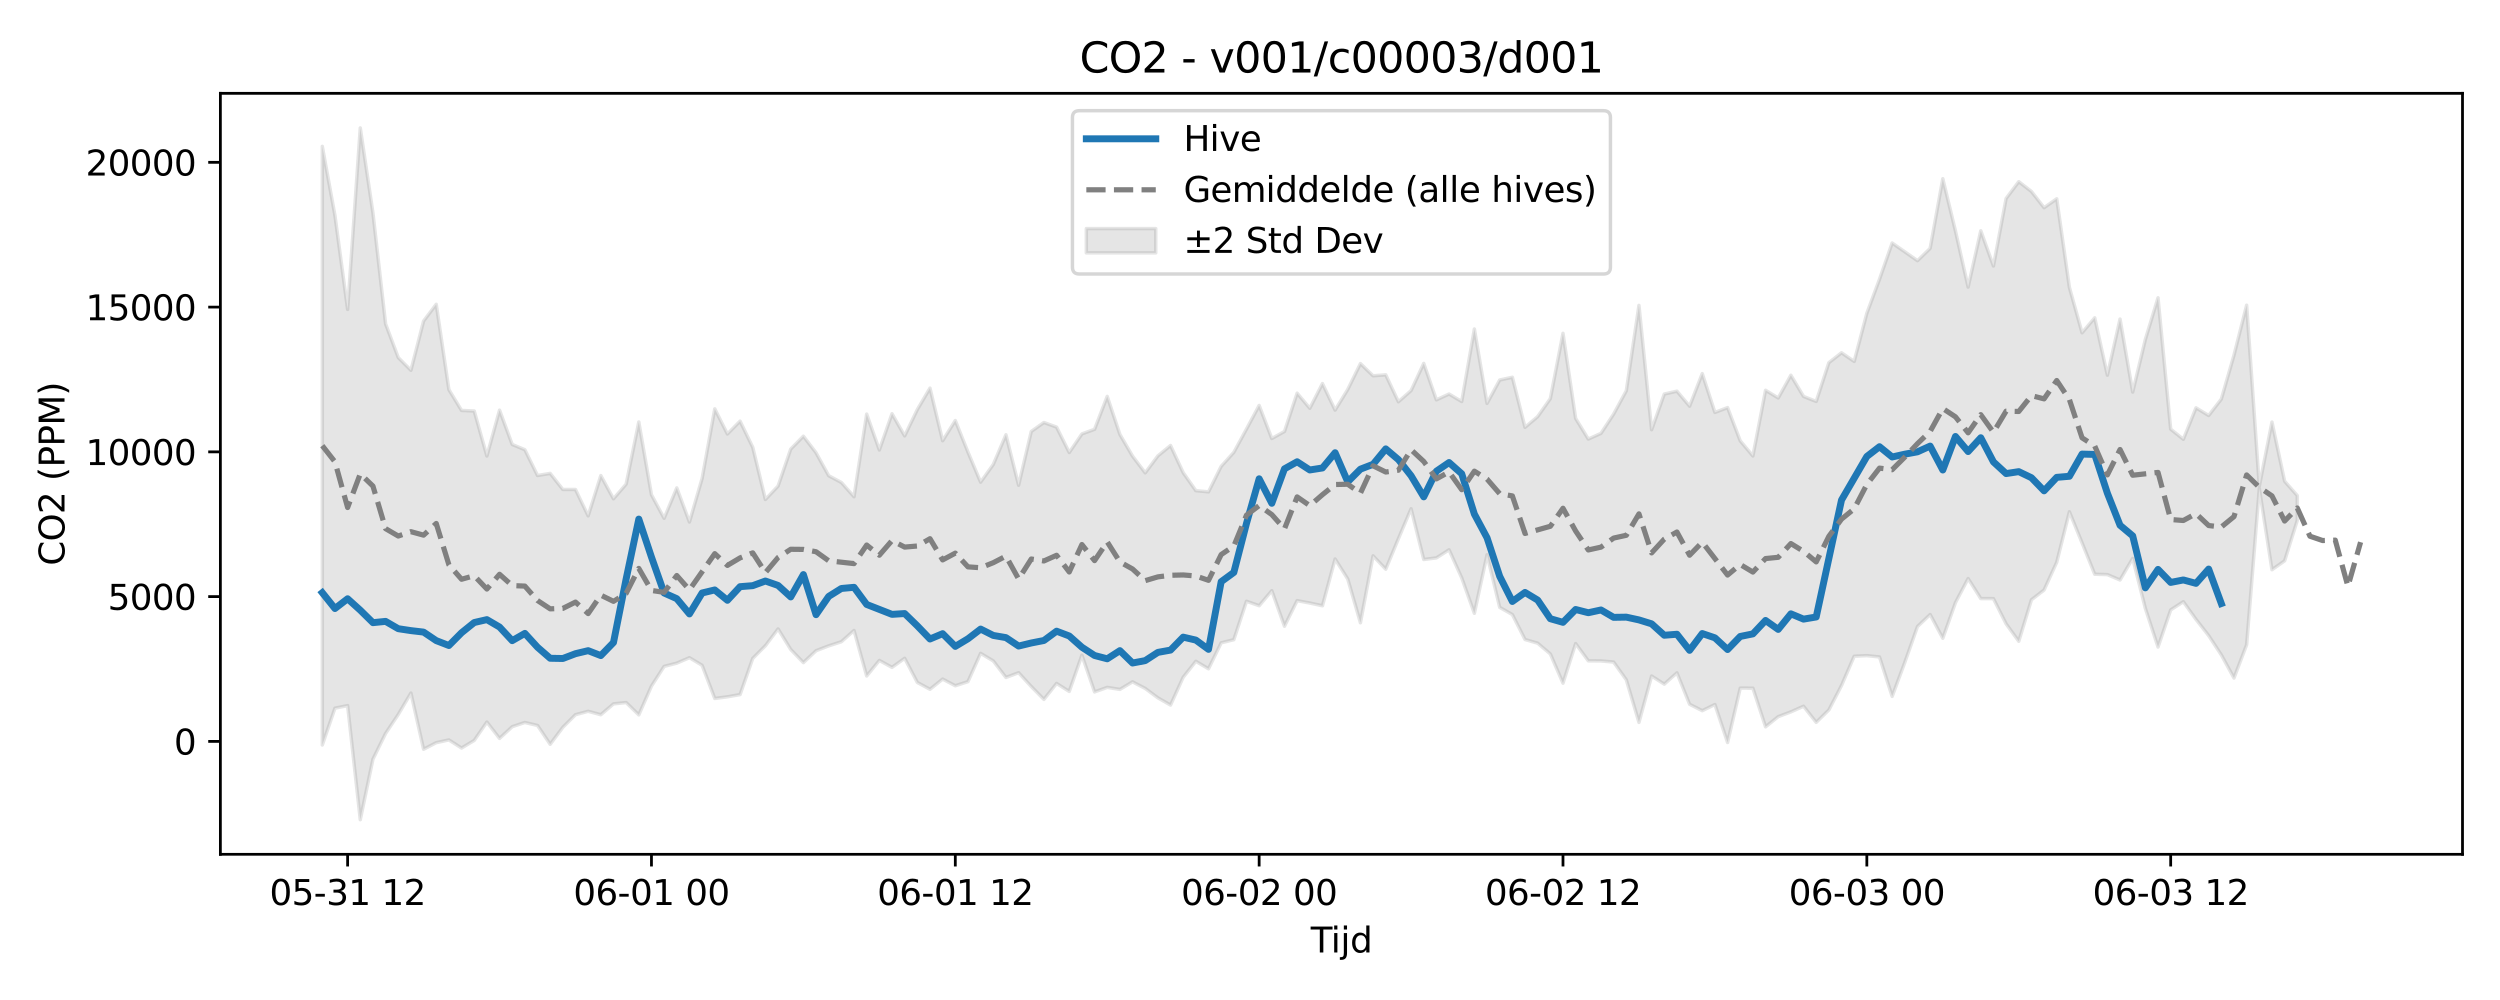 <?xml version="1.0" encoding="utf-8" standalone="no"?>
<!DOCTYPE svg PUBLIC "-//W3C//DTD SVG 1.1//EN"
  "http://www.w3.org/Graphics/SVG/1.1/DTD/svg11.dtd">
<svg xmlns:xlink="http://www.w3.org/1999/xlink" width="720pt" height="288pt" viewBox="0 0 720 288" xmlns="http://www.w3.org/2000/svg" version="1.1">
 <defs>
  <style type="text/css">*{stroke-linejoin: round; stroke-linecap: butt}</style>
 </defs>
 <g id="figure_1">
  <g id="patch_1">
   <path d="M 0 288 
L 720 288 
L 720 0 
L 0 0 
z
" style="fill: #ffffff"/>
  </g>
  <g id="axes_1">
   <g id="patch_2">
    <path d="M 63.47 246.04 
L 709.2 246.04 
L 709.2 26.88 
L 63.47 26.88 
z
" style="fill: #ffffff"/>
   </g>
   <g id="FillBetweenPolyCollection_1">
    <defs>
     <path id="m4f337c5c9b" d="M 92.821 -245.851 
L 92.821 -73.438 
L 96.467 -84.046 
L 100.114 -84.782 
L 103.76 -51.922 
L 107.406 -69.345 
L 111.052 -76.768 
L 114.698 -82.233 
L 118.344 -88.404 
L 121.99 -72.213 
L 125.637 -74.108 
L 129.283 -74.903 
L 132.929 -72.557 
L 136.575 -74.751 
L 140.221 -80.047 
L 143.867 -75.332 
L 147.513 -78.707 
L 151.159 -79.927 
L 154.806 -79.058 
L 158.452 -73.645 
L 162.098 -78.533 
L 165.744 -82.171 
L 169.39 -83.149 
L 173.036 -82.159 
L 176.682 -85.281 
L 180.329 -85.67 
L 183.975 -82.111 
L 187.621 -90.397 
L 191.267 -96.076 
L 194.913 -97.012 
L 198.559 -98.59 
L 202.205 -96.39 
L 205.851 -86.837 
L 209.498 -87.319 
L 213.144 -87.96 
L 216.79 -98.37 
L 220.436 -102.031 
L 224.082 -106.869 
L 227.728 -100.957 
L 231.374 -97.165 
L 235.021 -100.594 
L 238.667 -101.991 
L 242.313 -103.174 
L 245.959 -106.422 
L 249.605 -93.318 
L 253.251 -97.8 
L 256.897 -95.797 
L 260.543 -98.411 
L 264.19 -91.454 
L 267.836 -89.48 
L 271.482 -92.424 
L 275.128 -90.503 
L 278.774 -91.692 
L 282.42 -99.836 
L 286.066 -97.652 
L 289.712 -92.888 
L 293.359 -94.261 
L 297.005 -90.273 
L 300.651 -86.569 
L 304.297 -91.168 
L 307.943 -88.865 
L 311.589 -99.304 
L 315.235 -88.726 
L 318.882 -90.032 
L 322.528 -89.448 
L 326.174 -91.634 
L 329.82 -89.732 
L 333.466 -87.024 
L 337.112 -84.938 
L 340.758 -92.94 
L 344.404 -97.546 
L 348.051 -95.387 
L 351.697 -102.87 
L 355.343 -103.769 
L 358.989 -114.838 
L 362.635 -113.552 
L 366.281 -117.889 
L 369.927 -107.644 
L 373.574 -115.011 
L 377.22 -114.33 
L 380.866 -113.535 
L 384.512 -127.013 
L 388.158 -121.239 
L 391.804 -108.64 
L 395.45 -127.92 
L 399.096 -124.067 
L 402.743 -132.865 
L 406.389 -141.479 
L 410.035 -126.862 
L 413.681 -127.326 
L 417.327 -129.654 
L 420.973 -121.576 
L 424.619 -111.36 
L 428.266 -128.228 
L 431.912 -113.078 
L 435.558 -111.006 
L 439.204 -103.819 
L 442.85 -102.758 
L 446.496 -99.662 
L 450.142 -91.243 
L 453.788 -102.645 
L 457.435 -97.673 
L 461.081 -97.652 
L 464.727 -97.322 
L 468.373 -92.215 
L 472.019 -79.951 
L 475.665 -93.298 
L 479.311 -90.964 
L 482.958 -94.222 
L 486.604 -85.168 
L 490.25 -83.319 
L 493.896 -85.099 
L 497.542 -74.16 
L 501.188 -89.813 
L 504.834 -89.804 
L 508.48 -78.669 
L 512.127 -81.603 
L 515.773 -82.98 
L 519.419 -84.604 
L 523.065 -79.959 
L 526.711 -83.536 
L 530.357 -90.578 
L 534.003 -99.001 
L 537.649 -99.177 
L 541.296 -98.797 
L 544.942 -87.433 
L 548.588 -97.242 
L 552.234 -107.553 
L 555.88 -111.022 
L 559.526 -104.173 
L 563.172 -114.43 
L 566.819 -121.369 
L 570.465 -115.609 
L 574.111 -115.591 
L 577.757 -108.333 
L 581.403 -103.313 
L 585.049 -115.26 
L 588.695 -118.076 
L 592.341 -126.073 
L 595.988 -140.611 
L 599.634 -131.658 
L 603.28 -122.618 
L 606.926 -122.513 
L 610.572 -120.96 
L 614.218 -127.189 
L 617.864 -112.784 
L 621.511 -101.656 
L 625.157 -112.344 
L 628.803 -114.71 
L 632.449 -109.616 
L 636.095 -104.944 
L 639.741 -99.382 
L 643.387 -92.719 
L 647.033 -102.321 
L 650.68 -147.359 
L 654.326 -123.92 
L 657.972 -126.483 
L 661.618 -138.128 
L 661.618 -145.262 
L 661.618 -145.262 
L 657.972 -149.406 
L 654.326 -166.441 
L 650.68 -147.949 
L 647.033 -200.101 
L 643.387 -185.711 
L 639.741 -173.06 
L 636.095 -168.34 
L 632.449 -170.541 
L 628.803 -161.485 
L 625.157 -164.417 
L 621.511 -202.231 
L 617.864 -190.243 
L 614.218 -175.08 
L 610.572 -196.112 
L 606.926 -179.946 
L 603.28 -196.469 
L 599.634 -192.162 
L 595.988 -205.238 
L 592.341 -230.746 
L 588.695 -228.182 
L 585.049 -232.858 
L 581.403 -235.678 
L 577.757 -230.824 
L 574.111 -211.388 
L 570.465 -221.541 
L 566.819 -205.332 
L 563.172 -221.481 
L 559.526 -236.535 
L 555.88 -216.468 
L 552.234 -212.921 
L 548.588 -215.48 
L 544.942 -218.012 
L 541.296 -207.57 
L 537.649 -197.769 
L 534.003 -183.91 
L 530.357 -186.401 
L 526.711 -183.552 
L 523.065 -172.385 
L 519.419 -173.829 
L 515.773 -179.929 
L 512.127 -173.389 
L 508.48 -175.601 
L 504.834 -156.683 
L 501.188 -161.041 
L 497.542 -170.611 
L 493.896 -169.226 
L 490.25 -180.399 
L 486.604 -171.025 
L 482.958 -175.34 
L 479.311 -174.514 
L 475.665 -164.237 
L 472.019 -200.051 
L 468.373 -175.46 
L 464.727 -168.746 
L 461.081 -163.194 
L 457.435 -161.55 
L 453.788 -167.491 
L 450.142 -192.001 
L 446.496 -173.196 
L 442.85 -168.02 
L 439.204 -164.918 
L 435.558 -179.353 
L 431.912 -178.555 
L 428.266 -171.826 
L 424.619 -193.249 
L 420.973 -172.362 
L 417.327 -174.521 
L 413.681 -172.841 
L 410.035 -183.34 
L 406.389 -175.509 
L 402.743 -172.291 
L 399.096 -180.049 
L 395.45 -179.774 
L 391.804 -183.284 
L 388.158 -175.844 
L 384.512 -169.898 
L 380.866 -177.531 
L 377.22 -170.417 
L 373.574 -174.769 
L 369.927 -163.737 
L 366.281 -161.705 
L 362.635 -171.235 
L 358.989 -164.436 
L 355.343 -157.728 
L 351.697 -153.689 
L 348.051 -146.343 
L 344.404 -146.694 
L 340.758 -151.884 
L 337.112 -159.701 
L 333.466 -156.696 
L 329.82 -151.818 
L 326.174 -156.634 
L 322.528 -162.889 
L 318.882 -173.843 
L 315.235 -164.359 
L 311.589 -163.032 
L 307.943 -157.673 
L 304.297 -164.993 
L 300.651 -166.321 
L 297.005 -163.737 
L 293.359 -148.243 
L 289.712 -162.79 
L 286.066 -154.237 
L 282.42 -149.14 
L 278.774 -157.799 
L 275.128 -166.887 
L 271.482 -161.073 
L 267.836 -176.224 
L 264.19 -170.046 
L 260.543 -162.467 
L 256.897 -168.844 
L 253.251 -158.402 
L 249.605 -168.743 
L 245.959 -144.939 
L 242.313 -149.049 
L 238.667 -150.994 
L 235.021 -157.605 
L 231.374 -162.375 
L 227.728 -158.661 
L 224.082 -148.008 
L 220.436 -144.155 
L 216.79 -159.178 
L 213.144 -166.711 
L 209.498 -163.009 
L 205.851 -170.254 
L 202.205 -150.2 
L 198.559 -137.656 
L 194.913 -147.485 
L 191.267 -138.727 
L 187.621 -145.512 
L 183.975 -166.476 
L 180.329 -148.566 
L 176.682 -144.344 
L 173.036 -151.036 
L 169.39 -139.431 
L 165.744 -147.026 
L 162.098 -147.028 
L 158.452 -151.663 
L 154.806 -151.056 
L 151.159 -158.484 
L 147.513 -159.998 
L 143.867 -169.88 
L 140.221 -156.669 
L 136.575 -169.632 
L 132.929 -169.794 
L 129.283 -175.777 
L 125.637 -200.365 
L 121.99 -195.542 
L 118.344 -181.351 
L 114.698 -185.015 
L 111.052 -194.726 
L 107.406 -226.67 
L 103.76 -251.158 
L 100.114 -198.896 
L 96.467 -225.932 
L 92.821 -245.851 
z
" style="stroke: #808080; stroke-opacity: 0.2"/>
    </defs>
    <g clip-path="url(#pc2f238ee2a)">
     <use xlink:href="#m4f337c5c9b" x="0" y="288" style="fill: #808080; fill-opacity: 0.2; stroke: #808080; stroke-opacity: 0.2"/>
    </g>
   </g>
   <g id="matplotlib.axis_1">
    <g id="xtick_1">
     <g id="line2d_1">
      <defs>
       <path id="mec80c2da92" d="M 0 0 
L 0 3.5 
" style="stroke: #000000; stroke-width: 0.8"/>
      </defs>
      <g>
       <use xlink:href="#mec80c2da92" x="100.114" y="246.04" style="stroke: #000000; stroke-width: 0.8"/>
      </g>
     </g>
     <g id="text_1">
      <!-- 05-31 12 -->
      <g transform="translate(77.633 260.638) scale(0.1 -0.1)">
       <defs>
        <path id="DejaVuSans-30" d="M 2034 4250 
Q 1547 4250 1301 3770 
Q 1056 3291 1056 2328 
Q 1056 1369 1301 889 
Q 1547 409 2034 409 
Q 2525 409 2770 889 
Q 3016 1369 3016 2328 
Q 3016 3291 2770 3770 
Q 2525 4250 2034 4250 
z
M 2034 4750 
Q 2819 4750 3233 4129 
Q 3647 3509 3647 2328 
Q 3647 1150 3233 529 
Q 2819 -91 2034 -91 
Q 1250 -91 836 529 
Q 422 1150 422 2328 
Q 422 3509 836 4129 
Q 1250 4750 2034 4750 
z
" transform="scale(0.016)"/>
        <path id="DejaVuSans-35" d="M 691 4666 
L 3169 4666 
L 3169 4134 
L 1269 4134 
L 1269 2991 
Q 1406 3038 1543 3061 
Q 1681 3084 1819 3084 
Q 2600 3084 3056 2656 
Q 3513 2228 3513 1497 
Q 3513 744 3044 326 
Q 2575 -91 1722 -91 
Q 1428 -91 1123 -41 
Q 819 9 494 109 
L 494 744 
Q 775 591 1075 516 
Q 1375 441 1709 441 
Q 2250 441 2565 725 
Q 2881 1009 2881 1497 
Q 2881 1984 2565 2268 
Q 2250 2553 1709 2553 
Q 1456 2553 1204 2497 
Q 953 2441 691 2322 
L 691 4666 
z
" transform="scale(0.016)"/>
        <path id="DejaVuSans-2d" d="M 313 2009 
L 1997 2009 
L 1997 1497 
L 313 1497 
L 313 2009 
z
" transform="scale(0.016)"/>
        <path id="DejaVuSans-33" d="M 2597 2516 
Q 3050 2419 3304 2112 
Q 3559 1806 3559 1356 
Q 3559 666 3084 287 
Q 2609 -91 1734 -91 
Q 1441 -91 1130 -33 
Q 819 25 488 141 
L 488 750 
Q 750 597 1062 519 
Q 1375 441 1716 441 
Q 2309 441 2620 675 
Q 2931 909 2931 1356 
Q 2931 1769 2642 2001 
Q 2353 2234 1838 2234 
L 1294 2234 
L 1294 2753 
L 1863 2753 
Q 2328 2753 2575 2939 
Q 2822 3125 2822 3475 
Q 2822 3834 2567 4026 
Q 2313 4219 1838 4219 
Q 1578 4219 1281 4162 
Q 984 4106 628 3988 
L 628 4550 
Q 988 4650 1302 4700 
Q 1616 4750 1894 4750 
Q 2613 4750 3031 4423 
Q 3450 4097 3450 3541 
Q 3450 3153 3228 2886 
Q 3006 2619 2597 2516 
z
" transform="scale(0.016)"/>
        <path id="DejaVuSans-31" d="M 794 531 
L 1825 531 
L 1825 4091 
L 703 3866 
L 703 4441 
L 1819 4666 
L 2450 4666 
L 2450 531 
L 3481 531 
L 3481 0 
L 794 0 
L 794 531 
z
" transform="scale(0.016)"/>
        <path id="DejaVuSans-20" transform="scale(0.016)"/>
        <path id="DejaVuSans-32" d="M 1228 531 
L 3431 531 
L 3431 0 
L 469 0 
L 469 531 
Q 828 903 1448 1529 
Q 2069 2156 2228 2338 
Q 2531 2678 2651 2914 
Q 2772 3150 2772 3378 
Q 2772 3750 2511 3984 
Q 2250 4219 1831 4219 
Q 1534 4219 1204 4116 
Q 875 4013 500 3803 
L 500 4441 
Q 881 4594 1212 4672 
Q 1544 4750 1819 4750 
Q 2544 4750 2975 4387 
Q 3406 4025 3406 3419 
Q 3406 3131 3298 2873 
Q 3191 2616 2906 2266 
Q 2828 2175 2409 1742 
Q 1991 1309 1228 531 
z
" transform="scale(0.016)"/>
       </defs>
       <use xlink:href="#DejaVuSans-30"/>
       <use xlink:href="#DejaVuSans-35" transform="translate(63.623 0)"/>
       <use xlink:href="#DejaVuSans-2d" transform="translate(127.246 0)"/>
       <use xlink:href="#DejaVuSans-33" transform="translate(163.33 0)"/>
       <use xlink:href="#DejaVuSans-31" transform="translate(226.953 0)"/>
       <use xlink:href="#DejaVuSans-20" transform="translate(290.576 0)"/>
       <use xlink:href="#DejaVuSans-31" transform="translate(322.363 0)"/>
       <use xlink:href="#DejaVuSans-32" transform="translate(385.986 0)"/>
      </g>
     </g>
    </g>
    <g id="xtick_2">
     <g id="line2d_2">
      <g>
       <use xlink:href="#mec80c2da92" x="187.621" y="246.04" style="stroke: #000000; stroke-width: 0.8"/>
      </g>
     </g>
     <g id="text_2">
      <!-- 06-01 00 -->
      <g transform="translate(165.14 260.638) scale(0.1 -0.1)">
       <defs>
        <path id="DejaVuSans-36" d="M 2113 2584 
Q 1688 2584 1439 2293 
Q 1191 2003 1191 1497 
Q 1191 994 1439 701 
Q 1688 409 2113 409 
Q 2538 409 2786 701 
Q 3034 994 3034 1497 
Q 3034 2003 2786 2293 
Q 2538 2584 2113 2584 
z
M 3366 4563 
L 3366 3988 
Q 3128 4100 2886 4159 
Q 2644 4219 2406 4219 
Q 1781 4219 1451 3797 
Q 1122 3375 1075 2522 
Q 1259 2794 1537 2939 
Q 1816 3084 2150 3084 
Q 2853 3084 3261 2657 
Q 3669 2231 3669 1497 
Q 3669 778 3244 343 
Q 2819 -91 2113 -91 
Q 1303 -91 875 529 
Q 447 1150 447 2328 
Q 447 3434 972 4092 
Q 1497 4750 2381 4750 
Q 2619 4750 2861 4703 
Q 3103 4656 3366 4563 
z
" transform="scale(0.016)"/>
       </defs>
       <use xlink:href="#DejaVuSans-30"/>
       <use xlink:href="#DejaVuSans-36" transform="translate(63.623 0)"/>
       <use xlink:href="#DejaVuSans-2d" transform="translate(127.246 0)"/>
       <use xlink:href="#DejaVuSans-30" transform="translate(163.33 0)"/>
       <use xlink:href="#DejaVuSans-31" transform="translate(226.953 0)"/>
       <use xlink:href="#DejaVuSans-20" transform="translate(290.576 0)"/>
       <use xlink:href="#DejaVuSans-30" transform="translate(322.363 0)"/>
       <use xlink:href="#DejaVuSans-30" transform="translate(385.986 0)"/>
      </g>
     </g>
    </g>
    <g id="xtick_3">
     <g id="line2d_3">
      <g>
       <use xlink:href="#mec80c2da92" x="275.128" y="246.04" style="stroke: #000000; stroke-width: 0.8"/>
      </g>
     </g>
     <g id="text_3">
      <!-- 06-01 12 -->
      <g transform="translate(252.648 260.638) scale(0.1 -0.1)">
       <use xlink:href="#DejaVuSans-30"/>
       <use xlink:href="#DejaVuSans-36" transform="translate(63.623 0)"/>
       <use xlink:href="#DejaVuSans-2d" transform="translate(127.246 0)"/>
       <use xlink:href="#DejaVuSans-30" transform="translate(163.33 0)"/>
       <use xlink:href="#DejaVuSans-31" transform="translate(226.953 0)"/>
       <use xlink:href="#DejaVuSans-20" transform="translate(290.576 0)"/>
       <use xlink:href="#DejaVuSans-31" transform="translate(322.363 0)"/>
       <use xlink:href="#DejaVuSans-32" transform="translate(385.986 0)"/>
      </g>
     </g>
    </g>
    <g id="xtick_4">
     <g id="line2d_4">
      <g>
       <use xlink:href="#mec80c2da92" x="362.635" y="246.04" style="stroke: #000000; stroke-width: 0.8"/>
      </g>
     </g>
     <g id="text_4">
      <!-- 06-02 00 -->
      <g transform="translate(340.155 260.638) scale(0.1 -0.1)">
       <use xlink:href="#DejaVuSans-30"/>
       <use xlink:href="#DejaVuSans-36" transform="translate(63.623 0)"/>
       <use xlink:href="#DejaVuSans-2d" transform="translate(127.246 0)"/>
       <use xlink:href="#DejaVuSans-30" transform="translate(163.33 0)"/>
       <use xlink:href="#DejaVuSans-32" transform="translate(226.953 0)"/>
       <use xlink:href="#DejaVuSans-20" transform="translate(290.576 0)"/>
       <use xlink:href="#DejaVuSans-30" transform="translate(322.363 0)"/>
       <use xlink:href="#DejaVuSans-30" transform="translate(385.986 0)"/>
      </g>
     </g>
    </g>
    <g id="xtick_5">
     <g id="line2d_5">
      <g>
       <use xlink:href="#mec80c2da92" x="450.142" y="246.04" style="stroke: #000000; stroke-width: 0.8"/>
      </g>
     </g>
     <g id="text_5">
      <!-- 06-02 12 -->
      <g transform="translate(427.662 260.638) scale(0.1 -0.1)">
       <use xlink:href="#DejaVuSans-30"/>
       <use xlink:href="#DejaVuSans-36" transform="translate(63.623 0)"/>
       <use xlink:href="#DejaVuSans-2d" transform="translate(127.246 0)"/>
       <use xlink:href="#DejaVuSans-30" transform="translate(163.33 0)"/>
       <use xlink:href="#DejaVuSans-32" transform="translate(226.953 0)"/>
       <use xlink:href="#DejaVuSans-20" transform="translate(290.576 0)"/>
       <use xlink:href="#DejaVuSans-31" transform="translate(322.363 0)"/>
       <use xlink:href="#DejaVuSans-32" transform="translate(385.986 0)"/>
      </g>
     </g>
    </g>
    <g id="xtick_6">
     <g id="line2d_6">
      <g>
       <use xlink:href="#mec80c2da92" x="537.649" y="246.04" style="stroke: #000000; stroke-width: 0.8"/>
      </g>
     </g>
     <g id="text_6">
      <!-- 06-03 00 -->
      <g transform="translate(515.169 260.638) scale(0.1 -0.1)">
       <use xlink:href="#DejaVuSans-30"/>
       <use xlink:href="#DejaVuSans-36" transform="translate(63.623 0)"/>
       <use xlink:href="#DejaVuSans-2d" transform="translate(127.246 0)"/>
       <use xlink:href="#DejaVuSans-30" transform="translate(163.33 0)"/>
       <use xlink:href="#DejaVuSans-33" transform="translate(226.953 0)"/>
       <use xlink:href="#DejaVuSans-20" transform="translate(290.576 0)"/>
       <use xlink:href="#DejaVuSans-30" transform="translate(322.363 0)"/>
       <use xlink:href="#DejaVuSans-30" transform="translate(385.986 0)"/>
      </g>
     </g>
    </g>
    <g id="xtick_7">
     <g id="line2d_7">
      <g>
       <use xlink:href="#mec80c2da92" x="625.157" y="246.04" style="stroke: #000000; stroke-width: 0.8"/>
      </g>
     </g>
     <g id="text_7">
      <!-- 06-03 12 -->
      <g transform="translate(602.676 260.638) scale(0.1 -0.1)">
       <use xlink:href="#DejaVuSans-30"/>
       <use xlink:href="#DejaVuSans-36" transform="translate(63.623 0)"/>
       <use xlink:href="#DejaVuSans-2d" transform="translate(127.246 0)"/>
       <use xlink:href="#DejaVuSans-30" transform="translate(163.33 0)"/>
       <use xlink:href="#DejaVuSans-33" transform="translate(226.953 0)"/>
       <use xlink:href="#DejaVuSans-20" transform="translate(290.576 0)"/>
       <use xlink:href="#DejaVuSans-31" transform="translate(322.363 0)"/>
       <use xlink:href="#DejaVuSans-32" transform="translate(385.986 0)"/>
      </g>
     </g>
    </g>
    <g id="text_8">
     <!-- Tijd -->
     <g transform="translate(377.485 274.317) scale(0.1 -0.1)">
      <defs>
       <path id="DejaVuSans-54" d="M -19 4666 
L 3928 4666 
L 3928 4134 
L 2272 4134 
L 2272 0 
L 1638 0 
L 1638 4134 
L -19 4134 
L -19 4666 
z
" transform="scale(0.016)"/>
       <path id="DejaVuSans-69" d="M 603 3500 
L 1178 3500 
L 1178 0 
L 603 0 
L 603 3500 
z
M 603 4863 
L 1178 4863 
L 1178 4134 
L 603 4134 
L 603 4863 
z
" transform="scale(0.016)"/>
       <path id="DejaVuSans-6a" d="M 603 3500 
L 1178 3500 
L 1178 -63 
Q 1178 -731 923 -1031 
Q 669 -1331 103 -1331 
L -116 -1331 
L -116 -844 
L 38 -844 
Q 366 -844 484 -692 
Q 603 -541 603 -63 
L 603 3500 
z
M 603 4863 
L 1178 4863 
L 1178 4134 
L 603 4134 
L 603 4863 
z
" transform="scale(0.016)"/>
       <path id="DejaVuSans-64" d="M 2906 2969 
L 2906 4863 
L 3481 4863 
L 3481 0 
L 2906 0 
L 2906 525 
Q 2725 213 2448 61 
Q 2172 -91 1784 -91 
Q 1150 -91 751 415 
Q 353 922 353 1747 
Q 353 2572 751 3078 
Q 1150 3584 1784 3584 
Q 2172 3584 2448 3432 
Q 2725 3281 2906 2969 
z
M 947 1747 
Q 947 1113 1208 752 
Q 1469 391 1925 391 
Q 2381 391 2643 752 
Q 2906 1113 2906 1747 
Q 2906 2381 2643 2742 
Q 2381 3103 1925 3103 
Q 1469 3103 1208 2742 
Q 947 2381 947 1747 
z
" transform="scale(0.016)"/>
      </defs>
      <use xlink:href="#DejaVuSans-54"/>
      <use xlink:href="#DejaVuSans-69" transform="translate(57.959 0)"/>
      <use xlink:href="#DejaVuSans-6a" transform="translate(85.742 0)"/>
      <use xlink:href="#DejaVuSans-64" transform="translate(113.525 0)"/>
     </g>
    </g>
   </g>
   <g id="matplotlib.axis_2">
    <g id="ytick_1">
     <g id="line2d_8">
      <defs>
       <path id="ma25f8a1114" d="M 0 0 
L -3.5 0 
" style="stroke: #000000; stroke-width: 0.8"/>
      </defs>
      <g>
       <use xlink:href="#ma25f8a1114" x="63.47" y="213.517" style="stroke: #000000; stroke-width: 0.8"/>
      </g>
     </g>
     <g id="text_9">
      <!-- 0 -->
      <g transform="translate(50.108 217.316) scale(0.1 -0.1)">
       <use xlink:href="#DejaVuSans-30"/>
      </g>
     </g>
    </g>
    <g id="ytick_2">
     <g id="line2d_9">
      <g>
       <use xlink:href="#ma25f8a1114" x="63.47" y="171.826" style="stroke: #000000; stroke-width: 0.8"/>
      </g>
     </g>
     <g id="text_10">
      <!-- 5000 -->
      <g transform="translate(31.02 175.626) scale(0.1 -0.1)">
       <use xlink:href="#DejaVuSans-35"/>
       <use xlink:href="#DejaVuSans-30" transform="translate(63.623 0)"/>
       <use xlink:href="#DejaVuSans-30" transform="translate(127.246 0)"/>
       <use xlink:href="#DejaVuSans-30" transform="translate(190.869 0)"/>
      </g>
     </g>
    </g>
    <g id="ytick_3">
     <g id="line2d_10">
      <g>
       <use xlink:href="#ma25f8a1114" x="63.47" y="130.136" style="stroke: #000000; stroke-width: 0.8"/>
      </g>
     </g>
     <g id="text_11">
      <!-- 10000 -->
      <g transform="translate(24.657 133.935) scale(0.1 -0.1)">
       <use xlink:href="#DejaVuSans-31"/>
       <use xlink:href="#DejaVuSans-30" transform="translate(63.623 0)"/>
       <use xlink:href="#DejaVuSans-30" transform="translate(127.246 0)"/>
       <use xlink:href="#DejaVuSans-30" transform="translate(190.869 0)"/>
       <use xlink:href="#DejaVuSans-30" transform="translate(254.492 0)"/>
      </g>
     </g>
    </g>
    <g id="ytick_4">
     <g id="line2d_11">
      <g>
       <use xlink:href="#ma25f8a1114" x="63.47" y="88.445" style="stroke: #000000; stroke-width: 0.8"/>
      </g>
     </g>
     <g id="text_12">
      <!-- 15000 -->
      <g transform="translate(24.657 92.244) scale(0.1 -0.1)">
       <use xlink:href="#DejaVuSans-31"/>
       <use xlink:href="#DejaVuSans-35" transform="translate(63.623 0)"/>
       <use xlink:href="#DejaVuSans-30" transform="translate(127.246 0)"/>
       <use xlink:href="#DejaVuSans-30" transform="translate(190.869 0)"/>
       <use xlink:href="#DejaVuSans-30" transform="translate(254.492 0)"/>
      </g>
     </g>
    </g>
    <g id="ytick_5">
     <g id="line2d_12">
      <g>
       <use xlink:href="#ma25f8a1114" x="63.47" y="46.754" style="stroke: #000000; stroke-width: 0.8"/>
      </g>
     </g>
     <g id="text_13">
      <!-- 20000 -->
      <g transform="translate(24.657 50.554) scale(0.1 -0.1)">
       <use xlink:href="#DejaVuSans-32"/>
       <use xlink:href="#DejaVuSans-30" transform="translate(63.623 0)"/>
       <use xlink:href="#DejaVuSans-30" transform="translate(127.246 0)"/>
       <use xlink:href="#DejaVuSans-30" transform="translate(190.869 0)"/>
       <use xlink:href="#DejaVuSans-30" transform="translate(254.492 0)"/>
      </g>
     </g>
    </g>
    <g id="text_14">
     <!-- CO2 (PPM) -->
     <g transform="translate(18.578 162.903) rotate(-90) scale(0.1 -0.1)">
      <defs>
       <path id="DejaVuSans-43" d="M 4122 4306 
L 4122 3641 
Q 3803 3938 3442 4084 
Q 3081 4231 2675 4231 
Q 1875 4231 1450 3742 
Q 1025 3253 1025 2328 
Q 1025 1406 1450 917 
Q 1875 428 2675 428 
Q 3081 428 3442 575 
Q 3803 722 4122 1019 
L 4122 359 
Q 3791 134 3420 21 
Q 3050 -91 2638 -91 
Q 1578 -91 968 557 
Q 359 1206 359 2328 
Q 359 3453 968 4101 
Q 1578 4750 2638 4750 
Q 3056 4750 3426 4639 
Q 3797 4528 4122 4306 
z
" transform="scale(0.016)"/>
       <path id="DejaVuSans-4f" d="M 2522 4238 
Q 1834 4238 1429 3725 
Q 1025 3213 1025 2328 
Q 1025 1447 1429 934 
Q 1834 422 2522 422 
Q 3209 422 3611 934 
Q 4013 1447 4013 2328 
Q 4013 3213 3611 3725 
Q 3209 4238 2522 4238 
z
M 2522 4750 
Q 3503 4750 4090 4092 
Q 4678 3434 4678 2328 
Q 4678 1225 4090 567 
Q 3503 -91 2522 -91 
Q 1538 -91 948 565 
Q 359 1222 359 2328 
Q 359 3434 948 4092 
Q 1538 4750 2522 4750 
z
" transform="scale(0.016)"/>
       <path id="DejaVuSans-28" d="M 1984 4856 
Q 1566 4138 1362 3434 
Q 1159 2731 1159 2009 
Q 1159 1288 1364 580 
Q 1569 -128 1984 -844 
L 1484 -844 
Q 1016 -109 783 600 
Q 550 1309 550 2009 
Q 550 2706 781 3412 
Q 1013 4119 1484 4856 
L 1984 4856 
z
" transform="scale(0.016)"/>
       <path id="DejaVuSans-50" d="M 1259 4147 
L 1259 2394 
L 2053 2394 
Q 2494 2394 2734 2622 
Q 2975 2850 2975 3272 
Q 2975 3691 2734 3919 
Q 2494 4147 2053 4147 
L 1259 4147 
z
M 628 4666 
L 2053 4666 
Q 2838 4666 3239 4311 
Q 3641 3956 3641 3272 
Q 3641 2581 3239 2228 
Q 2838 1875 2053 1875 
L 1259 1875 
L 1259 0 
L 628 0 
L 628 4666 
z
" transform="scale(0.016)"/>
       <path id="DejaVuSans-4d" d="M 628 4666 
L 1569 4666 
L 2759 1491 
L 3956 4666 
L 4897 4666 
L 4897 0 
L 4281 0 
L 4281 4097 
L 3078 897 
L 2444 897 
L 1241 4097 
L 1241 0 
L 628 0 
L 628 4666 
z
" transform="scale(0.016)"/>
       <path id="DejaVuSans-29" d="M 513 4856 
L 1013 4856 
Q 1481 4119 1714 3412 
Q 1947 2706 1947 2009 
Q 1947 1309 1714 600 
Q 1481 -109 1013 -844 
L 513 -844 
Q 928 -128 1133 580 
Q 1338 1288 1338 2009 
Q 1338 2731 1133 3434 
Q 928 4138 513 4856 
z
" transform="scale(0.016)"/>
      </defs>
      <use xlink:href="#DejaVuSans-43"/>
      <use xlink:href="#DejaVuSans-4f" transform="translate(69.824 0)"/>
      <use xlink:href="#DejaVuSans-32" transform="translate(148.535 0)"/>
      <use xlink:href="#DejaVuSans-20" transform="translate(212.158 0)"/>
      <use xlink:href="#DejaVuSans-28" transform="translate(243.945 0)"/>
      <use xlink:href="#DejaVuSans-50" transform="translate(282.959 0)"/>
      <use xlink:href="#DejaVuSans-50" transform="translate(343.262 0)"/>
      <use xlink:href="#DejaVuSans-4d" transform="translate(403.564 0)"/>
      <use xlink:href="#DejaVuSans-29" transform="translate(489.844 0)"/>
     </g>
    </g>
   </g>
   <g id="line2d_13">
    <path d="M 92.821 170.697 
L 96.467 175.256 
L 100.114 172.443 
L 103.76 175.737 
L 107.406 179.328 
L 111.052 178.955 
L 114.698 181.065 
L 118.344 181.618 
L 121.99 182.043 
L 125.637 184.498 
L 129.283 185.907 
L 132.929 182.227 
L 136.575 179.289 
L 140.221 178.452 
L 143.867 180.584 
L 147.513 184.509 
L 151.159 182.419 
L 154.806 186.407 
L 158.452 189.581 
L 162.098 189.648 
L 165.744 188.261 
L 169.39 187.39 
L 173.036 188.806 
L 176.682 185.045 
L 180.329 166.735 
L 183.975 149.5 
L 187.621 160.442 
L 191.267 170.784 
L 194.913 172.418 
L 198.559 176.81 
L 202.205 170.779 
L 205.851 169.903 
L 209.498 172.885 
L 213.144 168.961 
L 216.79 168.669 
L 220.436 167.332 
L 224.082 168.602 
L 227.728 171.918 
L 231.374 165.481 
L 235.021 177.024 
L 238.667 171.765 
L 242.313 169.481 
L 245.959 169.147 
L 249.605 174.083 
L 256.897 176.938 
L 260.543 176.701 
L 264.19 180.248 
L 267.836 184.033 
L 271.482 182.499 
L 275.128 186.16 
L 278.774 183.969 
L 282.42 181.173 
L 286.066 183.008 
L 289.712 183.633 
L 293.359 186.065 
L 297.005 185.181 
L 300.651 184.463 
L 304.297 181.779 
L 307.943 183.162 
L 311.589 186.399 
L 315.235 188.783 
L 318.882 189.734 
L 322.528 187.385 
L 326.174 190.949 
L 329.82 190.258 
L 333.466 187.888 
L 337.112 187.227 
L 340.758 183.497 
L 344.404 184.347 
L 348.051 187.013 
L 351.697 167.529 
L 355.343 164.861 
L 358.989 150.745 
L 362.635 137.896 
L 366.281 144.947 
L 369.927 135.025 
L 373.574 132.987 
L 377.22 135.35 
L 380.866 134.775 
L 384.512 130.386 
L 388.158 138.774 
L 391.804 135.119 
L 395.45 133.713 
L 399.096 129.28 
L 402.743 132.373 
L 406.389 137.012 
L 410.035 143.09 
L 413.681 135.703 
L 417.327 133.207 
L 420.973 136.445 
L 424.619 148.065 
L 428.266 154.881 
L 431.912 165.981 
L 435.558 173.224 
L 439.204 170.62 
L 442.85 172.821 
L 446.496 178.186 
L 450.142 179.231 
L 453.788 175.531 
L 457.435 176.465 
L 461.081 175.67 
L 464.727 177.796 
L 468.373 177.738 
L 472.019 178.533 
L 475.665 179.661 
L 479.311 182.952 
L 482.958 182.663 
L 486.604 187.294 
L 490.25 182.46 
L 493.896 183.694 
L 497.542 187.063 
L 501.188 183.3 
L 504.834 182.558 
L 508.48 178.689 
L 512.127 181.268 
L 515.773 176.785 
L 519.419 178.308 
L 523.065 177.691 
L 530.357 144.008 
L 537.649 131.464 
L 541.296 128.649 
L 544.942 131.614 
L 548.588 130.8 
L 552.234 130.127 
L 555.88 128.476 
L 559.526 135.358 
L 563.172 125.708 
L 566.819 130.044 
L 570.465 126.072 
L 574.111 133.029 
L 577.757 136.389 
L 581.403 135.831 
L 585.049 137.582 
L 588.695 141.356 
L 592.341 137.476 
L 595.988 137.17 
L 599.634 130.778 
L 603.28 130.875 
L 606.926 142.043 
L 610.572 151.281 
L 614.218 154.336 
L 617.864 169.297 
L 621.511 163.994 
L 625.157 167.738 
L 628.803 167.024 
L 632.449 168.008 
L 636.095 163.894 
L 639.741 173.819 
L 639.741 173.819 
" clip-path="url(#pc2f238ee2a)" style="fill: none; stroke: #1f77b4; stroke-width: 2; stroke-linecap: square"/>
   </g>
   <g id="line2d_14">
    <path d="M 92.821 128.356 
L 96.467 133.011 
L 100.114 146.161 
L 103.76 136.46 
L 107.406 139.993 
L 111.052 152.253 
L 114.698 154.376 
L 118.344 153.123 
L 121.99 154.123 
L 125.637 150.763 
L 129.283 162.66 
L 132.929 166.825 
L 136.575 165.808 
L 140.221 169.642 
L 143.867 165.394 
L 147.513 168.648 
L 151.159 168.795 
L 154.806 172.943 
L 158.452 175.346 
L 162.098 175.22 
L 165.744 173.402 
L 169.39 176.71 
L 173.036 171.402 
L 176.682 173.187 
L 180.329 170.882 
L 183.975 163.706 
L 187.621 170.046 
L 191.267 170.599 
L 194.913 165.751 
L 198.559 169.877 
L 205.851 159.454 
L 209.498 162.836 
L 213.144 160.664 
L 216.79 159.226 
L 220.436 164.907 
L 224.082 160.562 
L 227.728 158.191 
L 231.374 158.23 
L 235.021 158.901 
L 238.667 161.508 
L 245.959 162.319 
L 249.605 156.97 
L 253.251 159.899 
L 256.897 155.68 
L 260.543 157.561 
L 264.19 157.25 
L 267.836 155.148 
L 271.482 161.252 
L 275.128 159.305 
L 278.774 163.254 
L 282.42 163.512 
L 286.066 162.056 
L 289.712 160.161 
L 293.359 166.748 
L 297.005 160.995 
L 300.651 161.555 
L 304.297 159.92 
L 307.943 164.731 
L 311.589 156.832 
L 315.235 161.457 
L 318.882 156.063 
L 322.528 161.832 
L 326.174 163.866 
L 329.82 167.225 
L 333.466 166.14 
L 337.112 165.68 
L 340.758 165.588 
L 344.404 165.88 
L 348.051 167.135 
L 351.697 159.72 
L 355.343 157.252 
L 358.989 148.363 
L 362.635 145.607 
L 366.281 148.203 
L 369.927 152.31 
L 373.574 143.11 
L 377.22 145.627 
L 380.866 142.467 
L 384.512 139.544 
L 388.158 139.459 
L 391.804 142.038 
L 395.45 134.153 
L 399.096 135.942 
L 402.743 135.422 
L 406.389 129.506 
L 410.035 132.899 
L 413.681 137.917 
L 417.327 135.913 
L 420.973 141.031 
L 424.619 135.695 
L 428.266 137.973 
L 431.912 142.183 
L 435.558 142.821 
L 439.204 153.632 
L 446.496 151.571 
L 450.142 146.378 
L 453.788 152.932 
L 457.435 158.388 
L 461.081 157.577 
L 464.727 154.966 
L 468.373 154.162 
L 472.019 147.999 
L 475.665 159.233 
L 479.311 155.261 
L 482.958 153.219 
L 486.604 159.904 
L 490.25 156.141 
L 497.542 165.614 
L 501.188 162.573 
L 504.834 164.756 
L 508.48 160.865 
L 512.127 160.504 
L 515.773 156.545 
L 519.419 158.784 
L 523.065 161.828 
L 526.711 154.456 
L 530.357 149.511 
L 534.003 146.544 
L 537.649 139.527 
L 541.296 134.816 
L 544.942 135.278 
L 548.588 131.639 
L 552.234 127.763 
L 555.88 124.255 
L 559.526 117.646 
L 563.172 120.044 
L 566.819 124.65 
L 570.465 119.425 
L 574.111 124.511 
L 577.757 118.421 
L 581.403 118.504 
L 585.049 113.941 
L 588.695 114.871 
L 592.341 109.59 
L 595.988 115.075 
L 599.634 126.09 
L 603.28 128.457 
L 606.926 136.771 
L 610.572 129.464 
L 614.218 136.866 
L 621.511 136.057 
L 625.157 149.619 
L 628.803 149.903 
L 632.449 147.922 
L 636.095 151.358 
L 639.741 151.779 
L 643.387 148.785 
L 647.033 136.789 
L 650.68 140.346 
L 654.326 142.819 
L 657.972 150.056 
L 661.618 146.305 
L 665.264 154.427 
L 668.91 155.673 
L 672.556 155.564 
L 676.203 168.875 
L 679.849 156.142 
L 679.849 156.142 
" clip-path="url(#pc2f238ee2a)" style="fill: none; stroke-dasharray: 5.55,2.4; stroke-dashoffset: 0; stroke: #808080; stroke-width: 1.5"/>
   </g>
   <g id="patch_3">
    <path d="M 63.47 246.04 
L 63.47 26.88 
" style="fill: none; stroke: #000000; stroke-width: 0.8; stroke-linejoin: miter; stroke-linecap: square"/>
   </g>
   <g id="patch_4">
    <path d="M 709.2 246.04 
L 709.2 26.88 
" style="fill: none; stroke: #000000; stroke-width: 0.8; stroke-linejoin: miter; stroke-linecap: square"/>
   </g>
   <g id="patch_5">
    <path d="M 63.47 246.04 
L 709.2 246.04 
" style="fill: none; stroke: #000000; stroke-width: 0.8; stroke-linejoin: miter; stroke-linecap: square"/>
   </g>
   <g id="patch_6">
    <path d="M 63.47 26.88 
L 709.2 26.88 
" style="fill: none; stroke: #000000; stroke-width: 0.8; stroke-linejoin: miter; stroke-linecap: square"/>
   </g>
   <g id="text_15">
    <!-- CO2 - v001/c00003/d001 -->
    <g transform="translate(310.932 20.88) scale(0.12 -0.12)">
     <defs>
      <path id="DejaVuSans-76" d="M 191 3500 
L 800 3500 
L 1894 563 
L 2988 3500 
L 3597 3500 
L 2284 0 
L 1503 0 
L 191 3500 
z
" transform="scale(0.016)"/>
      <path id="DejaVuSans-2f" d="M 1625 4666 
L 2156 4666 
L 531 -594 
L 0 -594 
L 1625 4666 
z
" transform="scale(0.016)"/>
      <path id="DejaVuSans-63" d="M 3122 3366 
L 3122 2828 
Q 2878 2963 2633 3030 
Q 2388 3097 2138 3097 
Q 1578 3097 1268 2742 
Q 959 2388 959 1747 
Q 959 1106 1268 751 
Q 1578 397 2138 397 
Q 2388 397 2633 464 
Q 2878 531 3122 666 
L 3122 134 
Q 2881 22 2623 -34 
Q 2366 -91 2075 -91 
Q 1284 -91 818 406 
Q 353 903 353 1747 
Q 353 2603 823 3093 
Q 1294 3584 2113 3584 
Q 2378 3584 2631 3529 
Q 2884 3475 3122 3366 
z
" transform="scale(0.016)"/>
     </defs>
     <use xlink:href="#DejaVuSans-43"/>
     <use xlink:href="#DejaVuSans-4f" transform="translate(69.824 0)"/>
     <use xlink:href="#DejaVuSans-32" transform="translate(148.535 0)"/>
     <use xlink:href="#DejaVuSans-20" transform="translate(212.158 0)"/>
     <use xlink:href="#DejaVuSans-2d" transform="translate(243.945 0)"/>
     <use xlink:href="#DejaVuSans-20" transform="translate(280.029 0)"/>
     <use xlink:href="#DejaVuSans-76" transform="translate(311.816 0)"/>
     <use xlink:href="#DejaVuSans-30" transform="translate(370.996 0)"/>
     <use xlink:href="#DejaVuSans-30" transform="translate(434.619 0)"/>
     <use xlink:href="#DejaVuSans-31" transform="translate(498.242 0)"/>
     <use xlink:href="#DejaVuSans-2f" transform="translate(561.865 0)"/>
     <use xlink:href="#DejaVuSans-63" transform="translate(595.557 0)"/>
     <use xlink:href="#DejaVuSans-30" transform="translate(650.537 0)"/>
     <use xlink:href="#DejaVuSans-30" transform="translate(714.16 0)"/>
     <use xlink:href="#DejaVuSans-30" transform="translate(777.783 0)"/>
     <use xlink:href="#DejaVuSans-30" transform="translate(841.406 0)"/>
     <use xlink:href="#DejaVuSans-33" transform="translate(905.029 0)"/>
     <use xlink:href="#DejaVuSans-2f" transform="translate(968.652 0)"/>
     <use xlink:href="#DejaVuSans-64" transform="translate(1002.344 0)"/>
     <use xlink:href="#DejaVuSans-30" transform="translate(1065.82 0)"/>
     <use xlink:href="#DejaVuSans-30" transform="translate(1129.443 0)"/>
     <use xlink:href="#DejaVuSans-31" transform="translate(1193.066 0)"/>
    </g>
   </g>
   <g id="legend_1">
    <g id="patch_7">
     <path d="M 310.863 78.914 
L 461.807 78.914 
Q 463.807 78.914 463.807 76.914 
L 463.807 33.88 
Q 463.807 31.88 461.807 31.88 
L 310.863 31.88 
Q 308.863 31.88 308.863 33.88 
L 308.863 76.914 
Q 308.863 78.914 310.863 78.914 
z
" style="fill: #ffffff; opacity: 0.8; stroke: #cccccc; stroke-linejoin: miter"/>
    </g>
    <g id="line2d_15">
     <path d="M 312.863 39.978 
L 322.863 39.978 
L 332.863 39.978 
" style="fill: none; stroke: #1f77b4; stroke-width: 2; stroke-linecap: square"/>
    </g>
    <g id="text_16">
     <!-- Hive -->
     <g transform="translate(340.863 43.478) scale(0.1 -0.1)">
      <defs>
       <path id="DejaVuSans-48" d="M 628 4666 
L 1259 4666 
L 1259 2753 
L 3553 2753 
L 3553 4666 
L 4184 4666 
L 4184 0 
L 3553 0 
L 3553 2222 
L 1259 2222 
L 1259 0 
L 628 0 
L 628 4666 
z
" transform="scale(0.016)"/>
       <path id="DejaVuSans-65" d="M 3597 1894 
L 3597 1613 
L 953 1613 
Q 991 1019 1311 708 
Q 1631 397 2203 397 
Q 2534 397 2845 478 
Q 3156 559 3463 722 
L 3463 178 
Q 3153 47 2828 -22 
Q 2503 -91 2169 -91 
Q 1331 -91 842 396 
Q 353 884 353 1716 
Q 353 2575 817 3079 
Q 1281 3584 2069 3584 
Q 2775 3584 3186 3129 
Q 3597 2675 3597 1894 
z
M 3022 2063 
Q 3016 2534 2758 2815 
Q 2500 3097 2075 3097 
Q 1594 3097 1305 2825 
Q 1016 2553 972 2059 
L 3022 2063 
z
" transform="scale(0.016)"/>
      </defs>
      <use xlink:href="#DejaVuSans-48"/>
      <use xlink:href="#DejaVuSans-69" transform="translate(75.195 0)"/>
      <use xlink:href="#DejaVuSans-76" transform="translate(102.979 0)"/>
      <use xlink:href="#DejaVuSans-65" transform="translate(162.158 0)"/>
     </g>
    </g>
    <g id="line2d_16">
     <path d="M 312.863 54.657 
L 322.863 54.657 
L 332.863 54.657 
" style="fill: none; stroke-dasharray: 5.55,2.4; stroke-dashoffset: 0; stroke: #808080; stroke-width: 1.5"/>
    </g>
    <g id="text_17">
     <!-- Gemiddelde (alle hives) -->
     <g transform="translate(340.863 58.157) scale(0.1 -0.1)">
      <defs>
       <path id="DejaVuSans-47" d="M 3809 666 
L 3809 1919 
L 2778 1919 
L 2778 2438 
L 4434 2438 
L 4434 434 
Q 4069 175 3628 42 
Q 3188 -91 2688 -91 
Q 1594 -91 976 548 
Q 359 1188 359 2328 
Q 359 3472 976 4111 
Q 1594 4750 2688 4750 
Q 3144 4750 3555 4637 
Q 3966 4525 4313 4306 
L 4313 3634 
Q 3963 3931 3569 4081 
Q 3175 4231 2741 4231 
Q 1884 4231 1454 3753 
Q 1025 3275 1025 2328 
Q 1025 1384 1454 906 
Q 1884 428 2741 428 
Q 3075 428 3337 486 
Q 3600 544 3809 666 
z
" transform="scale(0.016)"/>
       <path id="DejaVuSans-6d" d="M 3328 2828 
Q 3544 3216 3844 3400 
Q 4144 3584 4550 3584 
Q 5097 3584 5394 3201 
Q 5691 2819 5691 2113 
L 5691 0 
L 5113 0 
L 5113 2094 
Q 5113 2597 4934 2840 
Q 4756 3084 4391 3084 
Q 3944 3084 3684 2787 
Q 3425 2491 3425 1978 
L 3425 0 
L 2847 0 
L 2847 2094 
Q 2847 2600 2669 2842 
Q 2491 3084 2119 3084 
Q 1678 3084 1418 2786 
Q 1159 2488 1159 1978 
L 1159 0 
L 581 0 
L 581 3500 
L 1159 3500 
L 1159 2956 
Q 1356 3278 1631 3431 
Q 1906 3584 2284 3584 
Q 2666 3584 2933 3390 
Q 3200 3197 3328 2828 
z
" transform="scale(0.016)"/>
       <path id="DejaVuSans-6c" d="M 603 4863 
L 1178 4863 
L 1178 0 
L 603 0 
L 603 4863 
z
" transform="scale(0.016)"/>
       <path id="DejaVuSans-61" d="M 2194 1759 
Q 1497 1759 1228 1600 
Q 959 1441 959 1056 
Q 959 750 1161 570 
Q 1363 391 1709 391 
Q 2188 391 2477 730 
Q 2766 1069 2766 1631 
L 2766 1759 
L 2194 1759 
z
M 3341 1997 
L 3341 0 
L 2766 0 
L 2766 531 
Q 2569 213 2275 61 
Q 1981 -91 1556 -91 
Q 1019 -91 701 211 
Q 384 513 384 1019 
Q 384 1609 779 1909 
Q 1175 2209 1959 2209 
L 2766 2209 
L 2766 2266 
Q 2766 2663 2505 2880 
Q 2244 3097 1772 3097 
Q 1472 3097 1187 3025 
Q 903 2953 641 2809 
L 641 3341 
Q 956 3463 1253 3523 
Q 1550 3584 1831 3584 
Q 2591 3584 2966 3190 
Q 3341 2797 3341 1997 
z
" transform="scale(0.016)"/>
       <path id="DejaVuSans-68" d="M 3513 2113 
L 3513 0 
L 2938 0 
L 2938 2094 
Q 2938 2591 2744 2837 
Q 2550 3084 2163 3084 
Q 1697 3084 1428 2787 
Q 1159 2491 1159 1978 
L 1159 0 
L 581 0 
L 581 4863 
L 1159 4863 
L 1159 2956 
Q 1366 3272 1645 3428 
Q 1925 3584 2291 3584 
Q 2894 3584 3203 3211 
Q 3513 2838 3513 2113 
z
" transform="scale(0.016)"/>
       <path id="DejaVuSans-73" d="M 2834 3397 
L 2834 2853 
Q 2591 2978 2328 3040 
Q 2066 3103 1784 3103 
Q 1356 3103 1142 2972 
Q 928 2841 928 2578 
Q 928 2378 1081 2264 
Q 1234 2150 1697 2047 
L 1894 2003 
Q 2506 1872 2764 1633 
Q 3022 1394 3022 966 
Q 3022 478 2636 193 
Q 2250 -91 1575 -91 
Q 1294 -91 989 -36 
Q 684 19 347 128 
L 347 722 
Q 666 556 975 473 
Q 1284 391 1588 391 
Q 1994 391 2212 530 
Q 2431 669 2431 922 
Q 2431 1156 2273 1281 
Q 2116 1406 1581 1522 
L 1381 1569 
Q 847 1681 609 1914 
Q 372 2147 372 2553 
Q 372 3047 722 3315 
Q 1072 3584 1716 3584 
Q 2034 3584 2315 3537 
Q 2597 3491 2834 3397 
z
" transform="scale(0.016)"/>
      </defs>
      <use xlink:href="#DejaVuSans-47"/>
      <use xlink:href="#DejaVuSans-65" transform="translate(77.49 0)"/>
      <use xlink:href="#DejaVuSans-6d" transform="translate(139.014 0)"/>
      <use xlink:href="#DejaVuSans-69" transform="translate(236.426 0)"/>
      <use xlink:href="#DejaVuSans-64" transform="translate(264.209 0)"/>
      <use xlink:href="#DejaVuSans-64" transform="translate(327.686 0)"/>
      <use xlink:href="#DejaVuSans-65" transform="translate(391.162 0)"/>
      <use xlink:href="#DejaVuSans-6c" transform="translate(452.686 0)"/>
      <use xlink:href="#DejaVuSans-64" transform="translate(480.469 0)"/>
      <use xlink:href="#DejaVuSans-65" transform="translate(543.945 0)"/>
      <use xlink:href="#DejaVuSans-20" transform="translate(605.469 0)"/>
      <use xlink:href="#DejaVuSans-28" transform="translate(637.256 0)"/>
      <use xlink:href="#DejaVuSans-61" transform="translate(676.27 0)"/>
      <use xlink:href="#DejaVuSans-6c" transform="translate(737.549 0)"/>
      <use xlink:href="#DejaVuSans-6c" transform="translate(765.332 0)"/>
      <use xlink:href="#DejaVuSans-65" transform="translate(793.115 0)"/>
      <use xlink:href="#DejaVuSans-20" transform="translate(854.639 0)"/>
      <use xlink:href="#DejaVuSans-68" transform="translate(886.426 0)"/>
      <use xlink:href="#DejaVuSans-69" transform="translate(949.805 0)"/>
      <use xlink:href="#DejaVuSans-76" transform="translate(977.588 0)"/>
      <use xlink:href="#DejaVuSans-65" transform="translate(1036.768 0)"/>
      <use xlink:href="#DejaVuSans-73" transform="translate(1098.291 0)"/>
      <use xlink:href="#DejaVuSans-29" transform="translate(1150.391 0)"/>
     </g>
    </g>
    <g id="patch_8">
     <path d="M 312.863 72.835 
L 332.863 72.835 
L 332.863 65.835 
L 312.863 65.835 
z
" style="fill: #808080; fill-opacity: 0.2; stroke: #808080; stroke-opacity: 0.2; stroke-linejoin: miter"/>
    </g>
    <g id="text_18">
     <!-- ±2 Std Dev -->
     <g transform="translate(340.863 72.835) scale(0.1 -0.1)">
      <defs>
       <path id="DejaVuSans-b1" d="M 2944 4013 
L 2944 2803 
L 4684 2803 
L 4684 2272 
L 2944 2272 
L 2944 1063 
L 2419 1063 
L 2419 2272 
L 678 2272 
L 678 2803 
L 2419 2803 
L 2419 4013 
L 2944 4013 
z
M 678 531 
L 4684 531 
L 4684 0 
L 678 0 
L 678 531 
z
" transform="scale(0.016)"/>
       <path id="DejaVuSans-53" d="M 3425 4513 
L 3425 3897 
Q 3066 4069 2747 4153 
Q 2428 4238 2131 4238 
Q 1616 4238 1336 4038 
Q 1056 3838 1056 3469 
Q 1056 3159 1242 3001 
Q 1428 2844 1947 2747 
L 2328 2669 
Q 3034 2534 3370 2195 
Q 3706 1856 3706 1288 
Q 3706 609 3251 259 
Q 2797 -91 1919 -91 
Q 1588 -91 1214 -16 
Q 841 59 441 206 
L 441 856 
Q 825 641 1194 531 
Q 1563 422 1919 422 
Q 2459 422 2753 634 
Q 3047 847 3047 1241 
Q 3047 1584 2836 1778 
Q 2625 1972 2144 2069 
L 1759 2144 
Q 1053 2284 737 2584 
Q 422 2884 422 3419 
Q 422 4038 858 4394 
Q 1294 4750 2059 4750 
Q 2388 4750 2728 4690 
Q 3069 4631 3425 4513 
z
" transform="scale(0.016)"/>
       <path id="DejaVuSans-74" d="M 1172 4494 
L 1172 3500 
L 2356 3500 
L 2356 3053 
L 1172 3053 
L 1172 1153 
Q 1172 725 1289 603 
Q 1406 481 1766 481 
L 2356 481 
L 2356 0 
L 1766 0 
Q 1100 0 847 248 
Q 594 497 594 1153 
L 594 3053 
L 172 3053 
L 172 3500 
L 594 3500 
L 594 4494 
L 1172 4494 
z
" transform="scale(0.016)"/>
       <path id="DejaVuSans-44" d="M 1259 4147 
L 1259 519 
L 2022 519 
Q 2988 519 3436 956 
Q 3884 1394 3884 2338 
Q 3884 3275 3436 3711 
Q 2988 4147 2022 4147 
L 1259 4147 
z
M 628 4666 
L 1925 4666 
Q 3281 4666 3915 4102 
Q 4550 3538 4550 2338 
Q 4550 1131 3912 565 
Q 3275 0 1925 0 
L 628 0 
L 628 4666 
z
" transform="scale(0.016)"/>
      </defs>
      <use xlink:href="#DejaVuSans-b1"/>
      <use xlink:href="#DejaVuSans-32" transform="translate(83.789 0)"/>
      <use xlink:href="#DejaVuSans-20" transform="translate(147.412 0)"/>
      <use xlink:href="#DejaVuSans-53" transform="translate(179.199 0)"/>
      <use xlink:href="#DejaVuSans-74" transform="translate(242.676 0)"/>
      <use xlink:href="#DejaVuSans-64" transform="translate(281.885 0)"/>
      <use xlink:href="#DejaVuSans-20" transform="translate(345.361 0)"/>
      <use xlink:href="#DejaVuSans-44" transform="translate(377.148 0)"/>
      <use xlink:href="#DejaVuSans-65" transform="translate(454.15 0)"/>
      <use xlink:href="#DejaVuSans-76" transform="translate(515.674 0)"/>
     </g>
    </g>
   </g>
  </g>
 </g>
 <defs>
  <clipPath id="pc2f238ee2a">
   <rect x="63.47" y="26.88" width="645.73" height="219.16"/>
  </clipPath>
 </defs>
</svg>
